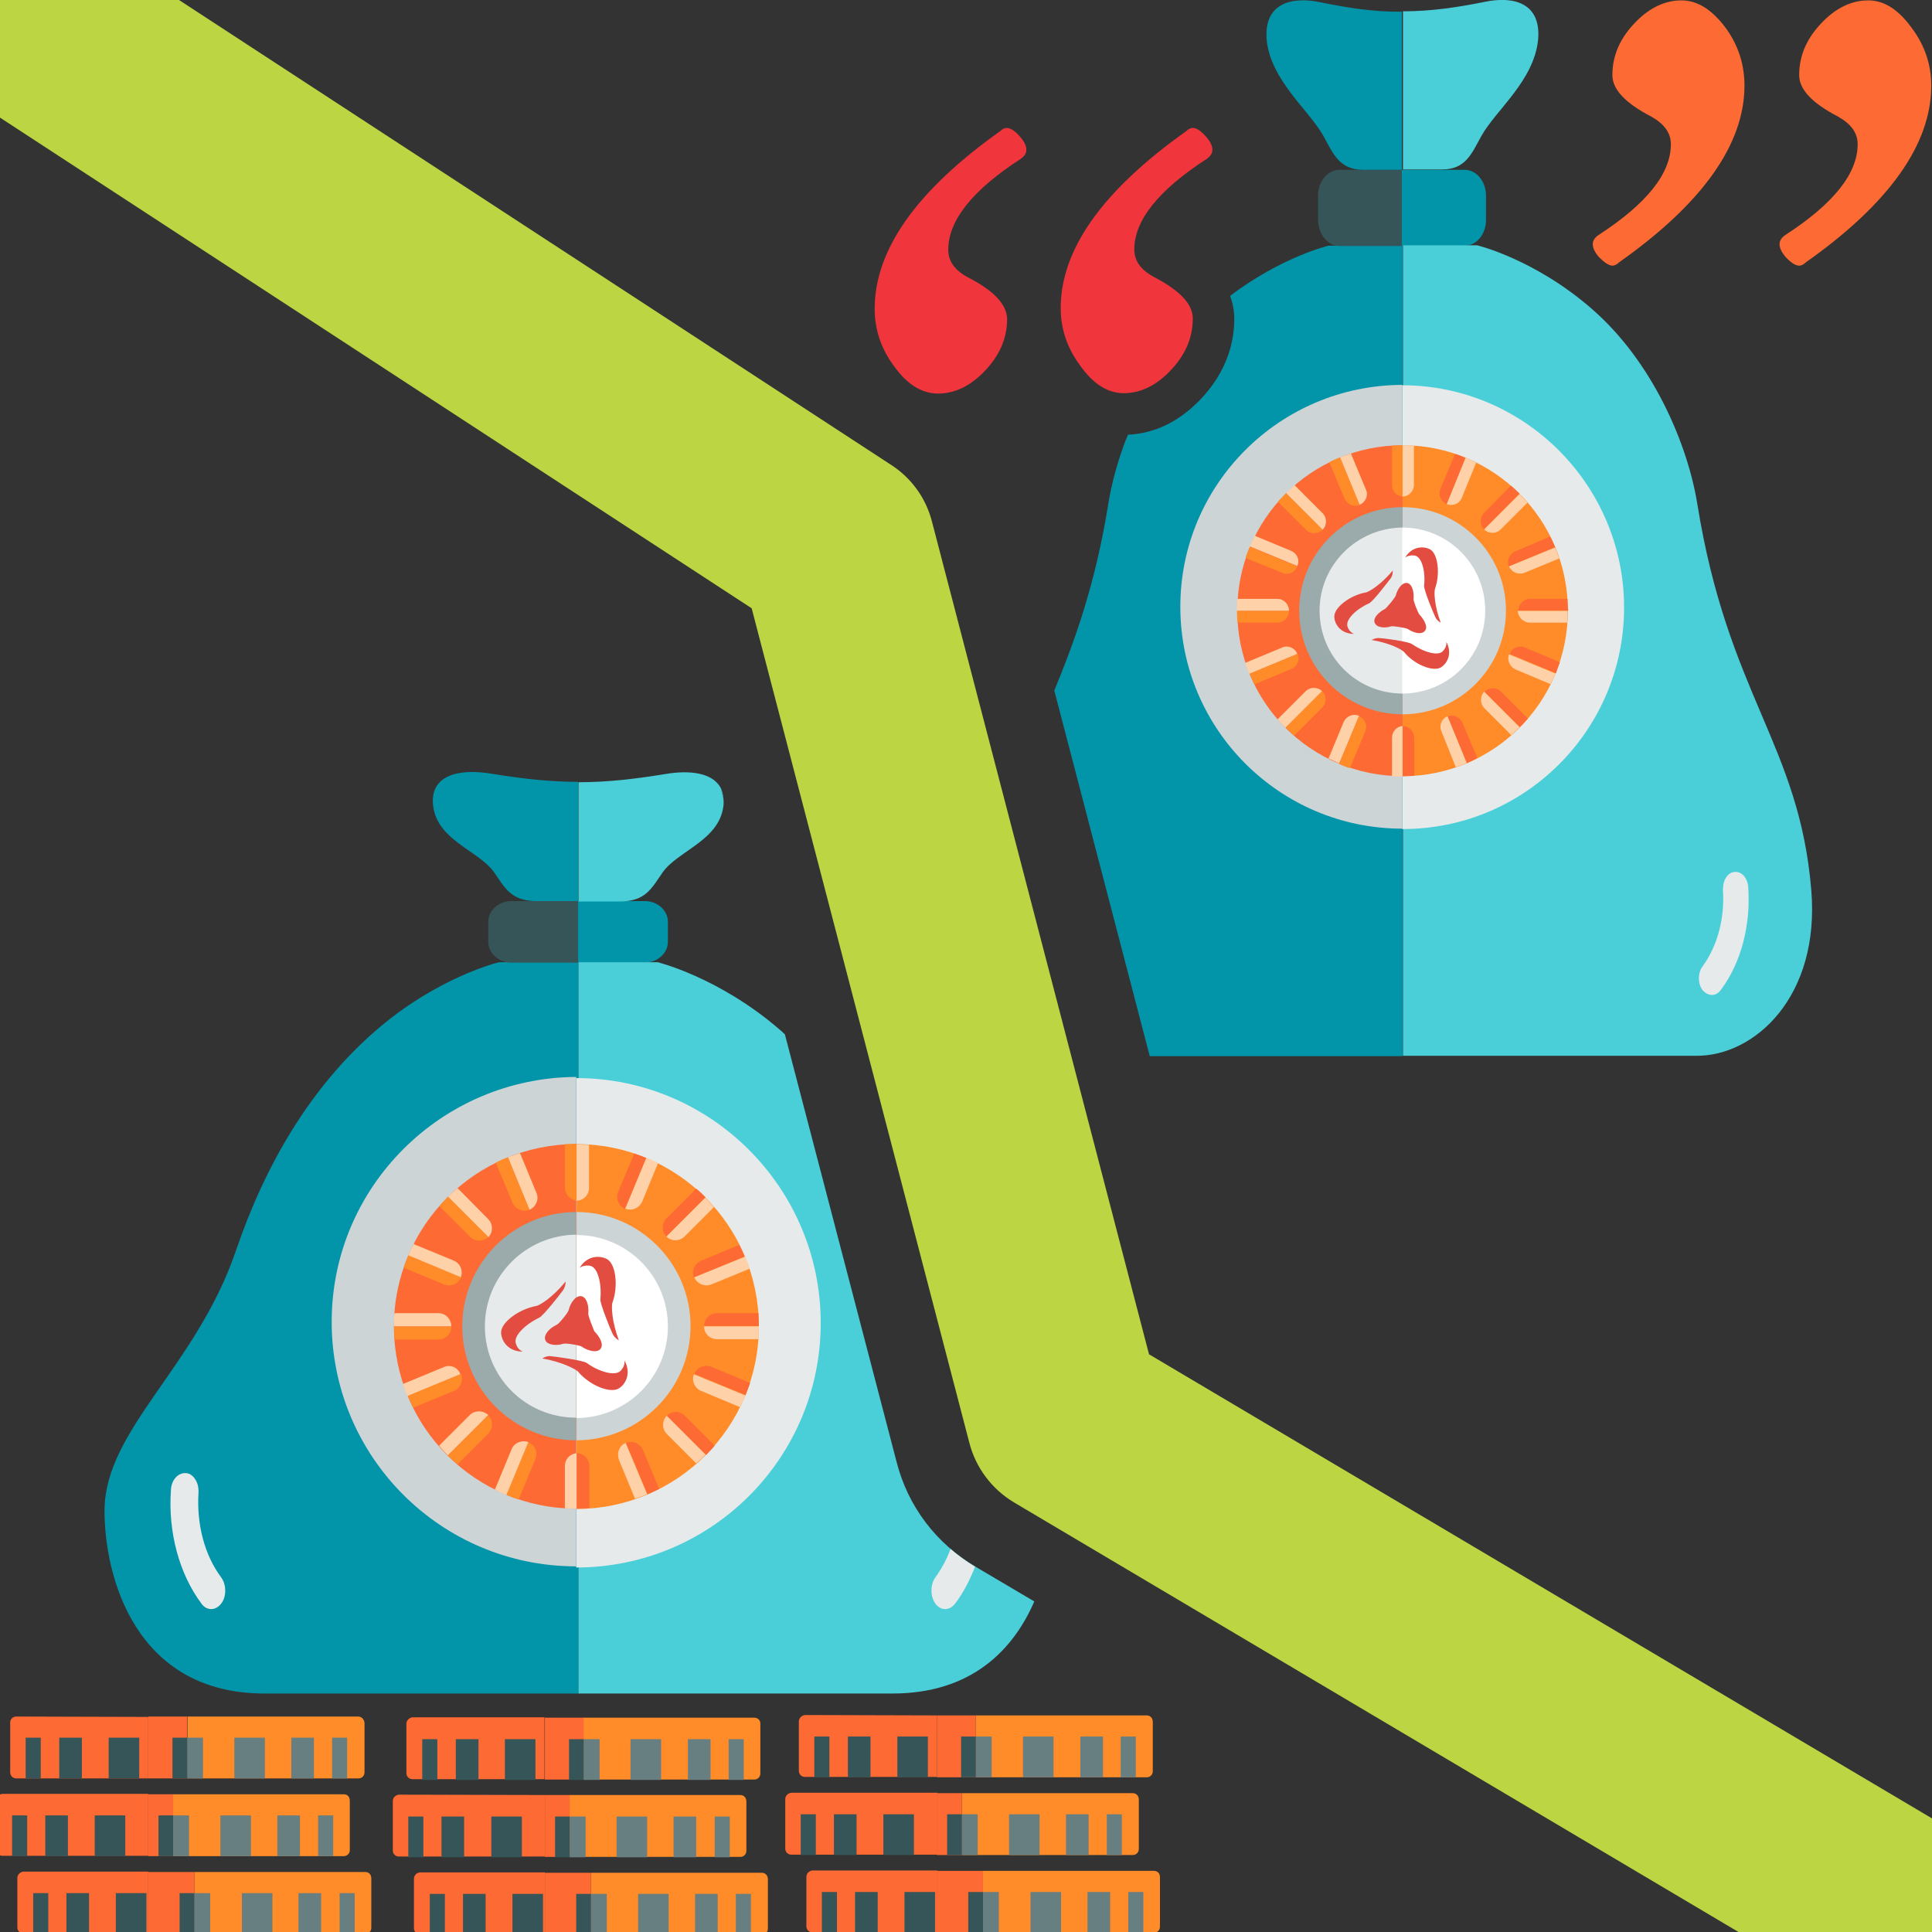 <?xml version="1.0" encoding="utf-8"?>
<!-- Generator: Adobe Illustrator 19.0.0, SVG Export Plug-In . SVG Version: 6.00 Build 0)  -->
<svg version="1.1" id="Layer_1" xmlns="http://www.w3.org/2000/svg" xmlns:xlink="http://www.w3.org/1999/xlink" x="0px" y="0px"
	 viewBox="96 11 512 512" style="enable-background:new 96 11 512 512;" xml:space="preserve">
<rect x="96" y="11" width="512" height="512" fill="#333333" stroke="none"/>
<style type="text/css">
	.st0{fill:#0295AA;}
	.st1{fill:#365558;}
	.st2{fill:#4ACFD9;}
	.st3{fill:#E6EAEA;}
	.st4{fill:#CDD4D5;}
	.st5{fill:#F0353D;}
	.st6{fill:#FD6A33;}
	.st7{fill:#FF8C29;}
	.st8{fill:#FFD1A9;}
	.st9{fill:#9BAAAB;}
	.st10{fill:#FFFFFF;}
	.st11{fill:#BCD643;}
	.st12{fill:#E34C40;}
	.st13{fill:#687F82;}
</style>
<path class="st0" d="M467.7,290.9V76.1h-19.6c-0.1,0-12.5,3-26.1,13.3c0.7,2,1.1,4,1.1,6.1c0,8.1-3.3,15.7-9.6,22
	c-6.7,6.7-13.6,8.5-18.6,8.7c-2.6,6.4-4.3,12.8-5.2,18.4c-3.5,21.7-9,36.5-14.3,49.4l25.3,96.9H467.7z"/>
<path class="st1" d="M451,76.2h16.6V56H451c-3.2,0-5.7,3.1-5.7,6.8v6.6C445.4,73.1,447.9,76.2,451,76.2z"/>
<path class="st0" d="M489.8,69.4v-6.6c0-3.7-2.5-6.8-5.7-6.8h-16.6v20.1h16.6C487.2,76.2,489.8,73.1,489.8,69.4z"/>
<path class="st0" d="M446.7,47c2.6,4.7,4.2,9,10.6,9h10.2c0,0,0-37.3,0-41.9c-7.6,0.1-14.7-1.1-21.6-2.5
	c-8.1-1.7-15.1,0.6-14.2,10.1C432.8,32.3,442.9,40.2,446.7,47z"/>
<path class="st2" d="M576,246.8c-3.2-38.5-22.1-51.7-30.2-102.3c-2.6-15.9-11.8-37.6-27.9-51.6c-15.1-13.2-30.4-16.9-30.5-16.9
	h-19.6v214.8h77.7C561.1,290.9,578.4,275,576,246.8z"/>
<path class="st2" d="M488.6,47c3.8-6.8,13.9-14.6,15-25.4c0.9-9.5-6-11.8-14.2-10.1c-6.9,1.4-14,2.5-21.6,2.5c0,4.6,0,41.9,0,41.9
	H478C484.4,56,486,51.7,488.6,47z"/>
<path class="st3" d="M552,273.4c5.4-7.2,8-17.2,7.3-27.3c-0.2-2.5-1.8-4.3-3.7-4c-0.7,0-1.5,0.5-2,1.2c-0.7,0.9-1,2.1-1,3.6
	c0.5,7.5-1.5,14.9-5.4,20.2c-1.3,1.7-1.3,4.6,0,6.3C548.7,275.1,550.7,275.1,552,273.4z"/>
<path class="st3" d="M526.4,172c0-32.4-26.4-58.9-58.8-58.9v117.6C500.1,230.8,526.4,204.4,526.4,172z"/>
<path class="st4" d="M467.6,230.6V113c-32.4,0.1-58.8,26.3-58.8,58.8C408.8,204.3,435.2,230.6,467.6,230.6z"/>
<path class="st5" d="M344.6,115.3c4.3,0,8.3-1.9,11.9-5.5c4.3-4.3,6.4-9,6.4-14.3c-0.1-3.8-3.5-7.5-10.4-11
	c-3.5-1.9-5.2-4.3-5.2-7.3c0-7.8,6.4-15.8,19.2-24.1c1-0.7,1.5-1.5,1.5-2.4c0-1-0.5-2.1-1.6-3.4c-1.4-1.6-2.6-2.4-3.6-2.4
	c-0.6,0-1.2,0.3-1.8,0.9c-22.1,15.7-33.2,31.4-33.2,47c0,5.6,1.7,10.6,5.1,15.2C336.4,112.9,340.3,115.3,344.6,115.3z"/>
<path class="st5" d="M393.8,115.2c4.3,0,8.3-1.9,11.9-5.5c4.3-4.3,6.4-9,6.4-14.3c0-3.8-3.4-7.4-10.3-11c-3.5-1.9-5.2-4.3-5.2-7.3
	c0-7.7,6.4-15.7,19.2-24c1-0.7,1.5-1.5,1.5-2.4c0-1-0.5-2.1-1.6-3.4c-1.4-1.6-2.6-2.4-3.6-2.4c-0.6,0-1.2,0.3-1.8,0.9
	c-22.1,15.7-33.2,31.3-33.2,46.8c0,5.6,1.7,10.6,5.1,15.2C385.7,112.8,389.6,115.2,393.8,115.2z"/>
<path class="st6" d="M572.8,81.4c0.6,0,1.2-0.3,1.8-0.9c22.1-15.6,33.2-31.3,33.2-46.8c0-5.6-1.7-10.6-5.1-15.2
	c-3.6-5-7.4-7.4-11.6-7.4c-4.3,0-8.3,1.9-11.9,5.5c-4.3,4.3-6.4,9-6.4,14.3c0,3.8,3.4,7.4,10.3,11c3.4,1.9,5.2,4.3,5.2,7.3
	c0,7.8-6.4,15.8-19.2,24.1c-1,0.7-1.5,1.5-1.5,2.4c0,1,0.5,2.1,1.6,3.4C570.6,80.6,571.8,81.4,572.8,81.4z"/>
<path class="st6" d="M523.3,81.4c0.6,0,1.2-0.3,1.8-0.9c22.1-15.6,33.2-31.3,33.2-46.8c0-5.6-1.6-10.6-4.9-15.2
	c-3.7-5-7.6-7.4-11.8-7.4c-4.3,0-8.3,1.9-11.9,5.5c-4.3,4.3-6.4,9-6.4,14.3c0,3.8,3.4,7.4,10.3,11c3.4,1.9,5.2,4.3,5.2,7.3
	c0,7.8-6.4,15.8-19.2,24.1c-1,0.7-1.5,1.5-1.5,2.4c0,1,0.5,2.1,1.6,3.4C521.2,80.6,522.4,81.4,523.3,81.4z"/>
<rect x="-789" y="14.7" class="st5" width="128" height="128"/>
<rect x="-661" y="14.7" class="st6" width="128" height="128"/>
<rect x="-533" y="14.7" class="st7" width="128" height="128"/>
<rect x="-405" y="14.7" class="st8" width="128" height="128"/>
<rect x="-789" y="142.7" class="st1" width="128" height="128"/>
<rect x="-661" y="142.7" class="st0" width="128" height="128"/>
<rect x="-533" y="142.7" class="st2" width="128" height="128"/>
<rect x="-789" y="270.7" class="st9" width="128" height="128"/>
<rect x="-661" y="270.7" class="st4" width="128" height="128"/>
<rect x="-533" y="270.7" class="st3" width="128" height="128"/>
<rect x="-405" y="270.7" class="st10" width="128" height="128"/>
<rect x="-789" y="398.7" class="st11" width="128" height="128"/>
<g>
	<path class="st6" d="M467.7,216.7V129c-24.2,0-43.8,19.6-43.8,43.8C423.8,197.1,443.4,216.7,467.7,216.7z"/>
	<path class="st7" d="M511.5,172.8c0-24.2-19.6-43.8-43.8-43.8v87.7C491.9,216.7,511.5,197.1,511.5,172.8z"/>
	<path class="st9" d="M467.7,200.3v-54.9c-15.1,0-27.4,12.3-27.4,27.4S452.5,200.3,467.7,200.3z"/>
	<path class="st4" d="M495.1,172.8c0-15.1-12.3-27.4-27.4-27.4v54.9C482.8,200.3,495.1,188,495.1,172.8z"/>
	<path class="st3" d="M467.7,194.8v-44c-12.1,0.1-22,9.9-22,22C445.7,185,455.5,194.8,467.7,194.8z"/>
	<path class="st10" d="M489.6,172.8c0-12.1-9.8-22-22-22v44C479.8,194.8,489.6,185,489.6,172.8z"/>
	<path class="st8" d="M470.7,139.5v-10.2c0-0.1,0-0.2,0-0.2c-1-0.1-2.1-0.1-3.1-0.1v13.6C469.3,142.6,470.7,141.2,470.7,139.5z"/>
	<path class="st7" d="M467.7,142.6V129c-0.9,0.1-1.9,0.1-2.8,0.1c0,0.1,0,0.2,0,0.3v10.2C464.9,141.1,466.1,142.5,467.7,142.6z"/>
	<path class="st6" d="M470.8,206.5c-0.1-1.7-1.4-3.1-3.1-3.1v13.3c1,0,2.1-0.1,3.1-0.1V206.5z"/>
	<path class="st8" d="M467.7,203.4c-1.6,0.1-2.8,1.5-2.8,3.1v10.2c0.9,0.1,1.9,0.1,2.8,0.1V203.4z"/>
	<path class="st8" d="M434.5,169.7h-10.2c-0.2,0-0.3,0-0.4,0.1c-0.1,1-0.1,2-0.1,3.1h13.8C437.6,171.1,436.2,169.7,434.5,169.7z"/>
	<path class="st7" d="M424.4,176h10.1c1.7,0,3.1-1.4,3.1-3.1h-13.8c0,1,0.1,2.1,0.1,3.1C424.1,175.9,424.3,176,424.4,176z"/>
	<path class="st6" d="M511.4,169.7h-9.9c-1.7,0-3.1,1.4-3.1,3.1h13.2C511.5,171.8,511.4,170.8,511.4,169.7z"/>
	<path class="st8" d="M501.4,176h9.9c0.1-1,0.1-2.1,0.1-3.1h-13.2C498.3,174.5,499.7,176,501.4,176z"/>
	<path class="st8" d="M446.5,147l-7.2-7.2c-0.1-0.1-0.2-0.1-0.3-0.2c-0.8,0.7-1.5,1.4-2.2,2.1l9.7,9.7
		C447.7,150.2,447.7,148.2,446.5,147z"/>
	<path class="st7" d="M442.1,151.4c1.2,1.2,3.2,1.2,4.4,0l-9.7-9.7c-0.7,0.7-1.4,1.5-2.1,2.2c0.1,0.1,0.2,0.2,0.2,0.3L442.1,151.4z"
		/>
	<path class="st6" d="M500.9,201.4l-7.1-7.1c-1.2-1.2-3.2-1.2-4.4,0l9.4,9.4C499.5,203,500.2,202.2,500.9,201.4z"/>
	<path class="st8" d="M496.5,205.8c0.8-0.7,1.5-1.4,2.2-2.1l-9.4-9.4c-1.1,1.3-1.1,3.2,0.1,4.4L496.5,205.8z"/>
	<path class="st8" d="M446.4,194.2c-1.2-1.2-3.2-1.2-4.4,0l-7.2,7.2c-0.1,0.1-0.2,0.2-0.2,0.3c0.7,0.8,1.4,1.5,2.1,2.2L446.4,194.2z
		"/>
	<path class="st7" d="M439.2,205.7l7.2-7.2c1.2-1.2,1.2-3.2,0-4.4l-9.7,9.7c0.7,0.7,1.5,1.4,2.2,2.1
		C439.1,205.9,439.1,205.9,439.2,205.7z"/>
	<path class="st6" d="M498.7,141.8c-0.7-0.7-1.5-1.4-2.3-2.1l-7.1,7.2c-1.2,1.2-1.2,3.2,0,4.4L498.7,141.8z"/>
	<path class="st8" d="M493.7,151.3l7.1-7.1c-0.7-0.8-1.4-1.5-2.1-2.3l-9.4,9.4C490.5,152.5,492.5,152.5,493.7,151.3z"/>
	<path class="st8" d="M458,140.8l-3.9-9.4c-0.1-0.1-0.1-0.2-0.1-0.2c-1,0.3-2,0.7-2.9,1l5.2,12.6C457.9,144.1,458.7,142.3,458,140.8
		z"/>
	<path class="st7" d="M452.3,143.1c0.7,1.6,2.5,2.4,4,1.7l-5.2-12.6c-0.9,0.4-1.9,0.8-2.8,1.3c0,0.1,0.1,0.2,0.1,0.3L452.3,143.1z"
		/>
	<path class="st6" d="M487.5,211.9l-3.9-9.3c-0.7-1.6-2.5-2.4-4-1.7l5.1,12.4C485.6,212.8,486.6,212.4,487.5,211.9z"/>
	<path class="st8" d="M481.8,214.3c1-0.3,2-0.7,2.9-1.1l-5.1-12.4c-1.6,0.7-2.3,2.5-1.6,4L481.8,214.3z"/>
	<path class="st8" d="M439.8,184.3c-0.6-1.6-2.5-2.4-4-1.7l-9.4,3.9c-0.1,0.1-0.3,0.1-0.4,0.2c0.3,1,0.7,1.9,1.1,2.9L439.8,184.3z"
		/>
	<path class="st7" d="M428.8,192.2l9.4-3.9c1.6-0.7,2.4-2.5,1.7-4l-12.7,5.2c0.4,0.9,0.8,1.9,1.3,2.8
		C428.5,192.3,428.7,192.3,428.8,192.2z"/>
	<path class="st6" d="M508.1,156c-0.4-1-0.8-1.9-1.3-2.8l-9.2,3.9c-1.6,0.7-2.4,2.5-1.7,4L508.1,156z"/>
	<path class="st8" d="M500,162.8l9.2-3.8c-0.3-1-0.7-2-1.1-2.9l-12.2,5C496.6,162.7,498.4,163.4,500,162.8z"/>
	<path class="st8" d="M438.2,157l-9.4-3.9c-0.1-0.1-0.2-0.1-0.3-0.1c-0.4,0.9-0.9,1.9-1.3,2.8l12.6,5.2
		C440.5,159.5,439.8,157.7,438.2,157z"/>
	<path class="st7" d="M435.8,162.8c1.6,0.7,3.4-0.1,4-1.7l-12.6-5.2c-0.4,0.9-0.8,1.9-1.1,2.9c0.1,0.1,0.2,0.1,0.3,0.2L435.8,162.8z
		"/>
	<path class="st6" d="M509.4,186.5l-9.3-3.9c-1.6-0.7-3.4,0.1-4,1.7l12.3,5.1C508.6,188.5,509,187.5,509.4,186.5z"/>
	<path class="st8" d="M497.6,188.4l9.3,3.9c0.4-0.9,0.9-1.9,1.3-2.8l-12.3-5.1C495.3,185.9,496.1,187.7,497.6,188.4z"/>
	<path class="st8" d="M456.2,200.7c-1.6-0.7-3.4,0.1-4.1,1.6l-3.9,9.4c-0.1,0.1-0.1,0.2-0.1,0.3c0.9,0.4,1.9,0.9,2.8,1.3
		L456.2,200.7z"/>
	<path class="st7" d="M453.9,214.2l3.9-9.4c0.7-1.6-0.1-3.4-1.7-4l-5.2,12.7c0.9,0.4,1.9,0.8,2.9,1.1
		C453.8,214.4,453.9,214.3,453.9,214.2z"/>
	<path class="st6" d="M479.4,144.6l5.1-12.2c-0.9-0.4-1.9-0.8-2.9-1.1l-3.9,9.3C477.1,142.1,477.8,143.9,479.4,144.6z"/>
	<path class="st8" d="M483.4,142.9l3.8-9.3c-0.9-0.4-1.9-0.9-2.8-1.3l-5,12.3C481,145.2,482.8,144.5,483.4,142.9z"/>
	<g>
		<path class="st12" d="M464.6,177c0.5-0.2,4,0.4,4.5,0.7c1.5,1,3.6,1.6,4.5,0.5c0.9-1-0.1-2.9-1.4-4.3c-0.4-0.4-1.7-3.7-1.6-4.2
			c0.2-1.8-0.4-4-1.7-4.2c-1.4-0.2-2.6,1.7-3,3.3c-0.1,0.5-2.4,3.3-2.9,3.6c-1.6,0.8-3.2,2.4-2.7,3.6
			C460.8,177.4,463.1,177.5,464.6,177z"/>
		<path class="st12" d="M470.7,158.2c2.2,0.1,3.1,4.5,2.7,8c-0.1,1.1,2.5,7.4,3,8.4c0.3,0.6,0.8,1.1,1.4,1.4c-1.7-4.5-1.8-8.2-1.5-9
			c1.4-3.9,0.8-9.2-1.3-10.4c-1.4-0.8-4.6-1.1-6.6,2.1C469.1,158.3,469.9,158.1,470.7,158.2z"/>
		<path class="st12" d="M454.8,179c-0.7-0.3-1.3-0.9-1.6-1.7c-1-2,2.4-5,5.6-6.4c1-0.4,5.1-5.8,5.8-6.7c0.4-0.6,0.5-1.3,0.5-2
			c-3.1,3.7-6.2,5.6-7.1,5.8c-4.1,0.7-8.4,3.9-8.4,6.4C449.6,176,450.9,178.9,454.8,179z"/>
		<path class="st12" d="M477.8,187.9c1.4-0.8,3.3-3.4,1.5-6.8c0.1,0.8-0.2,1.6-0.7,2.2c-1.2,1.9-5.5,0.4-8.4-1.6
			c-0.9-0.7-7.7-1.6-8.7-1.6c-0.7-0.1-1.4,0.2-2,0.5c4.8,0.8,8,2.5,8.6,3.2C470.7,187,475.6,189.1,477.8,187.9z"/>
	</g>
</g>
<path class="st0" d="M195.6,284.1c-17.3,15-29.3,35.5-37.1,58.4c-10.5,30.8-34.8,47.4-34.8,68.9c0,17.2,8,48.4,42.4,48.4h83.2V266
	h-21C228.1,266,211.8,270,195.6,284.1z"/>
<path class="st1" d="M225.4,255.3v5.3c0,3,2.8,5.5,6.1,5.5h17.7v-16.3h-17.7C228.1,249.8,225.4,252.3,225.4,255.3z"/>
<path class="st0" d="M266.9,249.8h-17.7v16.3h17.7c3.3,0,6.1-2.5,6.1-5.5v-5.3C273,252.3,270.3,249.8,266.9,249.8z"/>
<path class="st0" d="M210.8,224.6c1.1,9.1,12,11.8,16.1,17.5c2.8,4,4.4,7.7,11.3,7.7h11c0,0,0-27.7,0-31.6c-8.2,0-15.8-1-23.2-2.2
	C217.2,214.6,209.8,216.6,210.8,224.6z"/>
<path class="st3" d="M148.6,406.7c0.1-1.6-0.3-3-1.1-4c-0.6-0.8-1.4-1.3-2.2-1.3c-2-0.2-3.9,1.7-4,4.5c-0.8,11.1,2.2,22.2,8.1,30.1
	c1.4,1.9,3.7,1.9,5.2,0s1.4-5.1,0-7C150.2,423.1,148.1,415,148.6,406.7z"/>
<path class="st2" d="M333.6,398.4L304,285.1c-0.4-0.3-0.7-0.7-1.1-1C286.7,270,270.3,266,270.3,266h-21v193.8h83.2
	c20.9,0,32-11.5,37.6-24.4l-15.4-9.1C344.1,420.1,336.6,410.2,333.6,398.4z"/>
<path class="st2" d="M272.5,216.1c-7.4,1.2-15,2.2-23.2,2.2c0,3.9,0,31.6,0,31.6h11c6.9,0,8.5-3.7,11.3-7.7
	c4-5.7,14.9-8.4,16.1-17.5c0.1-0.7,0.1-1.4,0-2.1l-0.7-2.8C284.9,215.9,279.1,215,272.5,216.1z"/>
<path class="st2" d="M287.7,222.6c-0.1-1.1-0.3-2-0.7-2.8L287.7,222.6z"/>
<path class="st3" d="M343.9,429c-1.4,1.9-1.4,5.1,0,7c1.4,1.9,3.7,1.9,5.2,0c2.2-2.9,3.9-6.2,5.3-9.8c-2.3-1.4-4.5-3-6.5-4.7
	C346.9,424.2,345.5,426.8,343.9,429z"/>
<g>
	<g>
		<path class="st7" d="M297.9,507.3h-45.3v16.4h45.3c0.9,0,1.6-0.7,1.6-1.6v-13.1C299.5,508,298.8,507.3,297.9,507.3z"/>
		<rect x="240.4" y="507.3" class="st6" width="12.2" height="16.4"/>
		<path class="st6" d="M205.7,508.9v13.1c0,0.9,0.7,1.6,1.6,1.6h33.1v-16.4h-33.1C206.4,507.3,205.7,508,205.7,508.9z"/>
	</g>
	<rect x="280.2" y="512.9" class="st13" width="6" height="10.8"/>
	<rect x="291" y="512.9" class="st13" width="4" height="10.8"/>
	<rect x="265.1" y="512.9" class="st13" width="8.1" height="10.8"/>
	<rect x="218.7" y="512.9" class="st1" width="6" height="10.8"/>
	<rect x="209.9" y="512.9" class="st1" width="4" height="10.8"/>
	<rect x="231.8" y="512.9" class="st1" width="8.1" height="10.8"/>
	<rect x="252.6" y="512.9" class="st13" width="4.2" height="10.8"/>
	<rect x="248.7" y="512.9" class="st1" width="3.9" height="10.8"/>
	<g>
		<path class="st7" d="M292.2,486.7h-45.3v16.4h45.3c0.9,0,1.6-0.7,1.6-1.6v-13.1C293.8,487.5,293.2,486.7,292.2,486.7z"/>
		<rect x="240.4" y="486.7" class="st6" width="6.6" height="16.4"/>
		<path class="st6" d="M200.1,488.3v13.1c0,0.9,0.7,1.6,1.6,1.6h38.7v-16.3l-38.7-0.1C200.8,486.7,200.1,487.4,200.1,488.3z"/>
	</g>
	<rect x="274.5" y="492.4" class="st13" width="6" height="10.8"/>
	<rect x="285.4" y="492.4" class="st13" width="4" height="10.8"/>
	<rect x="259.4" y="492.4" class="st13" width="8.1" height="10.8"/>
	<rect x="213" y="492.4" class="st1" width="6" height="10.8"/>
	<rect x="204.2" y="492.4" class="st1" width="4" height="10.8"/>
	<rect x="226.2" y="492.4" class="st1" width="8.1" height="10.8"/>
	<rect x="247" y="492.4" class="st13" width="4.2" height="10.8"/>
	<rect x="243.1" y="492.4" class="st1" width="3.9" height="10.8"/>
	<g>
		<path class="st7" d="M295.9,466.2h-45.3v16.4h45.3c0.9,0,1.6-0.7,1.6-1.6v-13.1C297.6,466.9,296.8,466.2,295.9,466.2z"/>
		<rect x="240.4" y="466.2" class="st6" width="10.3" height="16.4"/>
		<path class="st6" d="M203.7,467.8v13.1c0,0.9,0.7,1.6,1.6,1.6h35v-16.4h-35C204.5,466.2,203.7,466.9,203.7,467.8z"/>
	</g>
	<rect x="278.3" y="471.9" class="st13" width="6" height="10.8"/>
	<rect x="289.1" y="471.9" class="st13" width="4" height="10.8"/>
	<rect x="263.1" y="471.9" class="st13" width="8.1" height="10.8"/>
	<rect x="216.8" y="471.9" class="st1" width="6" height="10.8"/>
	<rect x="207.9" y="471.9" class="st1" width="4" height="10.8"/>
	<rect x="229.8" y="471.9" class="st1" width="8.1" height="10.8"/>
	<rect x="250.7" y="471.9" class="st13" width="4.2" height="10.8"/>
	<rect x="246.8" y="471.9" class="st1" width="3.9" height="10.8"/>
</g>
<g>
	<g>
		<path class="st7" d="M192.8,507.1h-45.3v16.4h45.3c0.9,0,1.6-0.7,1.6-1.6v-13.1C194.4,507.7,193.7,507.1,192.8,507.1z"/>
		<rect x="135.3" y="507.1" class="st6" width="12.2" height="16.4"/>
		<path class="st6" d="M100.6,508.7v13.1c0,0.9,0.7,1.6,1.6,1.6h33.1v-16.4h-33.1C101.3,507.1,100.6,507.8,100.6,508.7z"/>
	</g>
	<rect x="175.1" y="512.7" class="st13" width="6" height="10.8"/>
	<rect x="186" y="512.7" class="st13" width="4" height="10.8"/>
	<rect x="160.1" y="512.7" class="st13" width="8.1" height="10.8"/>
	<rect x="113.6" y="512.7" class="st1" width="6" height="10.8"/>
	<rect x="104.8" y="512.7" class="st1" width="4" height="10.8"/>
	<rect x="126.7" y="512.7" class="st1" width="8.1" height="10.8"/>
	<rect x="147.5" y="512.7" class="st13" width="4.2" height="10.8"/>
	<rect x="143.6" y="512.7" class="st1" width="3.9" height="10.8"/>
	<g>
		<path class="st7" d="M187.1,486.5h-45.3v16.4h45.3c0.9,0,1.6-0.7,1.6-1.6v-13.1C188.7,487.2,188.1,486.5,187.1,486.5z"/>
		<rect x="135.3" y="486.5" class="st6" width="6.6" height="16.4"/>
		<path class="st6" d="M95,488.1v13.1c0,0.9,0.7,1.6,1.6,1.6h38.7v-16.4H96.6C95.7,486.5,95,487.2,95,488.1z"/>
	</g>
	<rect x="169.5" y="492.1" class="st13" width="6" height="10.8"/>
	<rect x="180.3" y="492.1" class="st13" width="4" height="10.8"/>
	<rect x="154.4" y="492.1" class="st13" width="8.1" height="10.8"/>
	<rect x="108" y="492.1" class="st1" width="6" height="10.8"/>
	<rect x="99.2" y="492.1" class="st1" width="4" height="10.8"/>
	<rect x="121.1" y="492.1" class="st1" width="8.1" height="10.8"/>
	<rect x="141.9" y="492.1" class="st13" width="4.2" height="10.8"/>
	<rect x="138" y="492.1" class="st1" width="3.9" height="10.8"/>
	<g>
		<path class="st8" d="M133.4,461.3"/>
		<path class="st7" d="M190.9,465.9h-45.2v16.4h45.3c0.9,0,1.6-0.7,1.6-1.6v-13.1C192.5,466.6,191.8,465.9,190.9,465.9z"/>
		<rect x="135.3" y="465.9" class="st6" width="10.3" height="16.4"/>
		<path class="st6" d="M98.7,467.5v13.2c0,0.9,0.7,1.6,1.6,1.6h35V466l-35-0.1C99.4,465.9,98.7,466.6,98.7,467.5z"/>
	</g>
	<rect x="173.2" y="471.5" class="st13" width="6" height="10.8"/>
	<rect x="184" y="471.5" class="st13" width="4" height="10.8"/>
	<rect x="158.1" y="471.5" class="st13" width="8.1" height="10.8"/>
	<rect x="111.7" y="471.5" class="st1" width="6" height="10.8"/>
	<rect x="102.8" y="471.5" class="st1" width="4" height="10.8"/>
	<rect x="124.8" y="471.5" class="st1" width="8.1" height="10.8"/>
	<rect x="145.6" y="471.5" class="st13" width="4.2" height="10.8"/>
	<rect x="141.7" y="471.5" class="st1" width="3.9" height="10.8"/>
</g>
<g>
	<g>
		<path class="st7" d="M401.8,506.8h-45.3v16.4h45.3c0.9,0,1.6-0.7,1.6-1.6v-13.1C403.4,507.4,402.7,506.8,401.8,506.8z"/>
		<rect x="344.3" y="506.8" class="st6" width="12.2" height="16.4"/>
		<path class="st6" d="M309.7,508.4v13.1c0,0.9,0.7,1.6,1.6,1.6h33.1v-16.4h-33.1C310.4,506.8,309.7,507.5,309.7,508.4z"/>
	</g>
	<rect x="384.2" y="512.4" class="st13" width="6" height="10.8"/>
	<rect x="395" y="512.4" class="st13" width="4" height="10.8"/>
	<rect x="369.1" y="512.4" class="st13" width="8.1" height="10.8"/>
	<rect x="322.6" y="512.4" class="st1" width="6" height="10.8"/>
	<rect x="313.8" y="512.4" class="st1" width="4" height="10.8"/>
	<rect x="335.7" y="512.4" class="st1" width="8.1" height="10.8"/>
	<rect x="356.5" y="512.4" class="st13" width="4.2" height="10.8"/>
	<rect x="352.6" y="512.4" class="st1" width="3.9" height="10.8"/>
	<g>
		<path class="st7" d="M396.2,486.2h-45.3v16.4h45.3c0.9,0,1.6-0.7,1.6-1.6v-13.1C397.8,486.9,397.1,486.2,396.2,486.2z"/>
		<rect x="344.3" y="486.2" class="st6" width="6.6" height="16.4"/>
		<path class="st6" d="M304.1,487.8v13.1c0,0.9,0.7,1.6,1.6,1.6h38.7v-16.4h-38.7C304.8,486.2,304.1,486.9,304.1,487.8z"/>
	</g>
	<rect x="378.5" y="491.8" class="st13" width="6" height="10.8"/>
	<rect x="389.3" y="491.8" class="st13" width="4" height="10.8"/>
	<rect x="363.4" y="491.8" class="st13" width="8.1" height="10.8"/>
	<rect x="317" y="491.8" class="st1" width="6" height="10.8"/>
	<rect x="308.2" y="491.8" class="st1" width="4" height="10.8"/>
	<rect x="330.1" y="491.8" class="st1" width="8.1" height="10.8"/>
	<rect x="350.9" y="491.8" class="st13" width="4.2" height="10.8"/>
	<rect x="347" y="491.8" class="st1" width="3.9" height="10.8"/>
	<g>
		<path class="st8" d="M342.4,461"/>
		<path class="st7" d="M399.9,465.6h-45.3V482h45.3c0.9,0,1.6-0.7,1.6-1.6v-13.1C401.5,466.3,400.8,465.6,399.9,465.6z"/>
		<rect x="344.3" y="465.6" class="st6" width="10.3" height="16.4"/>
		<path class="st6" d="M307.7,467.2v13.1c0,0.9,0.7,1.6,1.6,1.6h35v-16.3l-35-0.1C308.5,465.6,307.7,466.3,307.7,467.2z"/>
	</g>
	<rect x="382.3" y="471.2" class="st13" width="6" height="10.8"/>
	<rect x="393" y="471.2" class="st13" width="4" height="10.8"/>
	<rect x="367.1" y="471.2" class="st13" width="8.1" height="10.8"/>
	<rect x="320.7" y="471.2" class="st1" width="6" height="10.8"/>
	<rect x="311.8" y="471.2" class="st1" width="4" height="10.8"/>
	<rect x="333.8" y="471.2" class="st1" width="8.1" height="10.8"/>
	<rect x="354.6" y="471.2" class="st13" width="4.2" height="10.8"/>
	<rect x="350.7" y="471.2" class="st1" width="3.9" height="10.8"/>
</g>
<path class="st3" d="M248.7,296.7v129.7c35.8,0,64.8-29,64.8-64.8S284.4,296.7,248.7,296.7z"/>
<path class="st4" d="M183.9,361.3c0,35.8,29,64.8,64.8,64.8V296.4C213,296.6,183.9,325.5,183.9,361.3z"/>
<g>
	<path class="st6" d="M200.4,362.5c0,26.7,21.6,48.3,48.3,48.3v-96.6C222.1,314.2,200.4,335.8,200.4,362.5z"/>
	<path class="st7" d="M248.8,314.2v96.7c26.7-0.1,48.3-21.7,48.3-48.4C297.1,335.8,275.4,314.2,248.8,314.2z"/>
	<path class="st9" d="M218.5,362.5c0,16.7,13.6,30.2,30.2,30.2v-60.5C232.1,332.2,218.5,345.8,218.5,362.5z"/>
	<path class="st4" d="M248.8,332.2v60.5c16.7-0.1,30.2-13.6,30.2-30.3C279,345.8,265.4,332.2,248.8,332.2z"/>
	<path class="st3" d="M224.5,362.5c0,13.4,10.8,24.2,24.2,24.2v-48.5C235.4,338.3,224.5,349.1,224.5,362.5z"/>
	<path class="st10" d="M248.8,338.3v48.5c13.4-0.1,24.2-10.9,24.2-24.3S262.1,338.3,248.8,338.3z"/>
	<path class="st8" d="M248.7,329.2c1.9,0,3.4-1.5,3.4-3.4v-11.2c0-0.1,0-0.2,0-0.2c-1.1-0.1-2.3-0.1-3.4-0.1V329.2z"/>
	<path class="st7" d="M245.7,314.5v11.2c0,1.7,1.3,3.3,3.1,3.4v-15c-1,0.1-2,0.1-3.1,0.1C245.7,314.3,245.7,314.5,245.7,314.5z"/>
	<path class="st6" d="M248.8,396.1v14.7c1.1,0,2.3-0.1,3.4-0.1v-11.1C252.2,397.7,250.7,396.1,248.8,396.1z"/>
	<path class="st8" d="M245.7,399.5v11.2c1,0.1,2,0.1,3.1,0.1v-14.7C247,396.3,245.7,397.7,245.7,399.5z"/>
	<path class="st8" d="M212.2,359H201c-0.2,0-0.3,0-0.5,0.1c-0.1,1.1-0.1,2.2-0.1,3.4h15.2C215.6,360.6,214.1,359,212.2,359z"/>
	<path class="st7" d="M200.6,365.9c0.2,0,0.3,0.1,0.5,0.1h11.1c1.9,0,3.4-1.5,3.4-3.4h-15.2C200.4,363.6,200.5,364.8,200.6,365.9z"
		/>
	<path class="st6" d="M286,359c-1.9,0-3.4,1.5-3.4,3.4h14.5c0-1.1-0.1-2.3-0.1-3.4H286z"/>
	<path class="st8" d="M286,365.9h11c0.1-1.1,0.1-2.3,0.1-3.4h-14.5C282.5,364.3,284.1,365.9,286,365.9z"/>
	<path class="st8" d="M217.5,326.1c-0.1-0.1-0.2-0.1-0.3-0.2c-0.8,0.7-1.7,1.5-2.5,2.3l10.7,10.7c1.3-1.3,1.3-3.5,0-4.8L217.5,326.1
		z"/>
	<path class="st7" d="M212.5,330.6c0.1,0.1,0.2,0.2,0.2,0.3l7.9,7.9c1.3,1.3,3.5,1.3,4.8,0l-10.7-10.7
		C214,328.9,213.2,329.8,212.5,330.6z"/>
	<path class="st6" d="M272.7,386.2l10.4,10.4c0.8-0.8,1.6-1.6,2.3-2.5l-7.8-7.8C276.2,384.8,274.1,384.8,272.7,386.2z"/>
	<path class="st8" d="M272.7,391l7.8,7.8c0.8-0.7,1.7-1.5,2.5-2.3l-10.3-10.3C271.4,387.5,271.4,389.7,272.7,391z"/>
	<path class="st8" d="M220.5,386l-7.9,7.9c-0.1,0.1-0.2,0.2-0.2,0.3c0.7,0.8,1.5,1.7,2.3,2.5l10.7-10.7
		C224,384.7,221.8,384.7,220.5,386z"/>
	<path class="st7" d="M214.7,396.7c0.8,0.8,1.6,1.6,2.5,2.3c0.1-0.1,0.2-0.1,0.3-0.2l7.9-7.9c1.3-1.3,1.3-3.5,0-4.8L214.7,396.7z"/>
	<path class="st6" d="M272.6,333.9c-1.3,1.3-1.3,3.5,0,4.8l10.4-10.4c-0.8-0.8-1.6-1.6-2.5-2.3L272.6,333.9z"/>
	<path class="st8" d="M272.6,338.7c1.3,1.3,3.5,1.3,4.8,0l7.8-7.8c-0.7-0.8-1.5-1.7-2.3-2.5L272.6,338.7z"/>
	<path class="st8" d="M233.9,316.8c-0.1-0.1-0.1-0.2-0.1-0.2c-1.1,0.4-2.2,0.7-3.2,1.1l5.7,13.9c1.7-0.7,2.6-2.7,1.9-4.4
		L233.9,316.8z"/>
	<path class="st7" d="M227.4,319.1c0,0.1,0.1,0.2,0.1,0.3l4.3,10.3c0.7,1.7,2.7,2.6,4.5,1.9l-5.7-13.9
		C229.5,318.1,228.4,318.6,227.4,319.1z"/>
	<path class="st6" d="M261.9,393.4l5.7,13.6c1-0.4,2.1-1,3.1-1.4l-4.3-10.3C265.6,393.5,263.6,392.7,261.9,393.4z"/>
	<path class="st8" d="M260,397.8l4.3,10.4c1.1-0.4,2.2-0.8,3.2-1.2l-5.7-13.6C260.1,394.1,259.4,396.1,260,397.8z"/>
	<path class="st8" d="M213.6,373.3l-10.4,4.3c-0.1,0.1-0.3,0.1-0.4,0.2c0.4,1.1,0.7,2.1,1.2,3.2l14-5.8
		C217.4,373.4,215.4,372.5,213.6,373.3z"/>
	<path class="st7" d="M204.1,380.9c0.4,1,0.9,2,1.4,3.1c0.1-0.1,0.3-0.1,0.4-0.1l10.4-4.3c1.7-0.7,2.6-2.7,1.9-4.5L204.1,380.9z"/>
	<path class="st6" d="M281.8,345.1c-1.7,0.7-2.6,2.7-1.9,4.5l13.4-5.6c-0.4-1.1-0.9-2.1-1.4-3.1L281.8,345.1z"/>
	<path class="st8" d="M280,349.5c0.7,1.7,2.7,2.6,4.5,1.9l10.2-4.2c-0.4-1.1-0.8-2.2-1.2-3.2L280,349.5z"/>
	<path class="st8" d="M216.3,345.1l-10.4-4.3c-0.1-0.1-0.2-0.1-0.3-0.1c-0.5,1-1,2-1.4,3.1l13.9,5.8
		C218.8,347.8,218,345.8,216.3,345.1z"/>
	<path class="st7" d="M203,346.9c0.1,0.1,0.2,0.1,0.3,0.2l10.4,4.3c1.7,0.7,3.7-0.1,4.5-1.9l-13.9-5.8
		C203.7,344.8,203.3,345.9,203,346.9z"/>
	<path class="st6" d="M280,375.1l13.6,5.6c0.4-1,0.8-2.1,1.2-3.2l-10.3-4.3C282.7,372.5,280.7,373.4,280,375.1z"/>
	<path class="st8" d="M281.8,379.6l10.3,4.3c0.5-1,1-2,1.4-3.1l-13.6-5.6C279.2,376.9,280.1,378.9,281.8,379.6z"/>
	<path class="st8" d="M231.6,395l-4.3,10.4c-0.1,0.1-0.1,0.2-0.1,0.4c1,0.5,2,1,3.1,1.4l5.8-14C234.4,392.5,232.3,393.3,231.6,395z"
		/>
	<path class="st7" d="M236,393.2l-5.8,14c1,0.4,2.1,0.8,3.2,1.2c0.1-0.1,0.1-0.2,0.2-0.4l4.3-10.4
		C238.6,395.9,237.8,393.9,236,393.2z"/>
	<path class="st6" d="M259.8,326.9c-0.7,1.7,0.1,3.7,1.9,4.5l5.6-13.5c-1-0.4-2.1-0.8-3.2-1.2L259.8,326.9z"/>
	<path class="st8" d="M261.7,331.3c1.7,0.7,3.7-0.1,4.5-1.9l4.2-10.2c-1-0.5-2-1-3.1-1.4L261.7,331.3z"/>
	<g>
		<path class="st12" d="M251.9,359.1c0.2-2-0.4-4.4-1.9-4.6c-1.5-0.2-2.9,1.9-3.3,3.7c-0.1,0.6-2.6,3.7-3.2,3.9
			c-1.8,0.8-3.5,2.6-3,4c0.5,1.4,3.1,1.6,4.8,1c0.6-0.2,4.5,0.4,4.9,0.8c1.6,1.1,4,1.7,4.9,0.6c1-1.1-0.1-3.2-1.6-4.7
			C253.3,363.3,251.8,359.7,251.9,359.1z"/>
		<path class="st12" d="M258.3,356.2c1.6-4.3,0.9-10.2-1.4-11.5c-1.6-0.9-5.1-1.3-7.3,2.3c0.7-0.5,1.6-0.7,2.5-0.6
			c2.4,0.1,3.4,5,3,8.9c-0.1,1.2,2.7,8.1,3.3,9.3c0.4,0.7,0.9,1.2,1.6,1.6C258.1,361.1,258,357.1,258.3,356.2z"/>
		<path class="st12" d="M238.1,357.1c-4.5,0.8-9.3,4.3-9.3,7c0,1.8,1.4,5,5.7,5.1c-0.8-0.4-1.4-1-1.7-1.9c-1.1-2.2,2.7-5.5,6.1-7.1
			c1.1-0.5,5.7-6.4,6.4-7.4c0.4-0.7,0.6-1.4,0.6-2.2C242.5,354.8,239.1,356.9,238.1,357.1z"/>
		<path class="st12" d="M260.7,374c-1.3,2-6.1,0.5-9.2-1.8c-1-0.7-8.4-1.7-9.6-1.8c-0.8-0.1-1.5,0.2-2.2,0.6
			c5.2,0.9,8.8,2.8,9.5,3.5c3,3.6,8.4,5.8,10.7,4.5c1.6-0.9,3.6-3.7,1.6-7.5C261.6,372.4,261.3,373.3,260.7,374z"/>
	</g>
</g>
<path class="st11" d="M621,500.6L400.5,369.9L343,149.3c-1.6-6.3-5.5-11.7-11-15.2L110.2-10.7c-12-7.8-28.1-4.5-36,7.6
	c-7.8,12-4.5,28.1,7.6,36l213.4,139.3l57.7,221.2c1.7,6.6,6,12.3,11.9,15.8l229.7,136.2c4.2,2.5,8.7,3.6,13.2,3.6
	c8.9,0,17.5-4.5,22.4-12.7C637.4,523.9,633.4,508,621,500.6z"/>
</svg>
